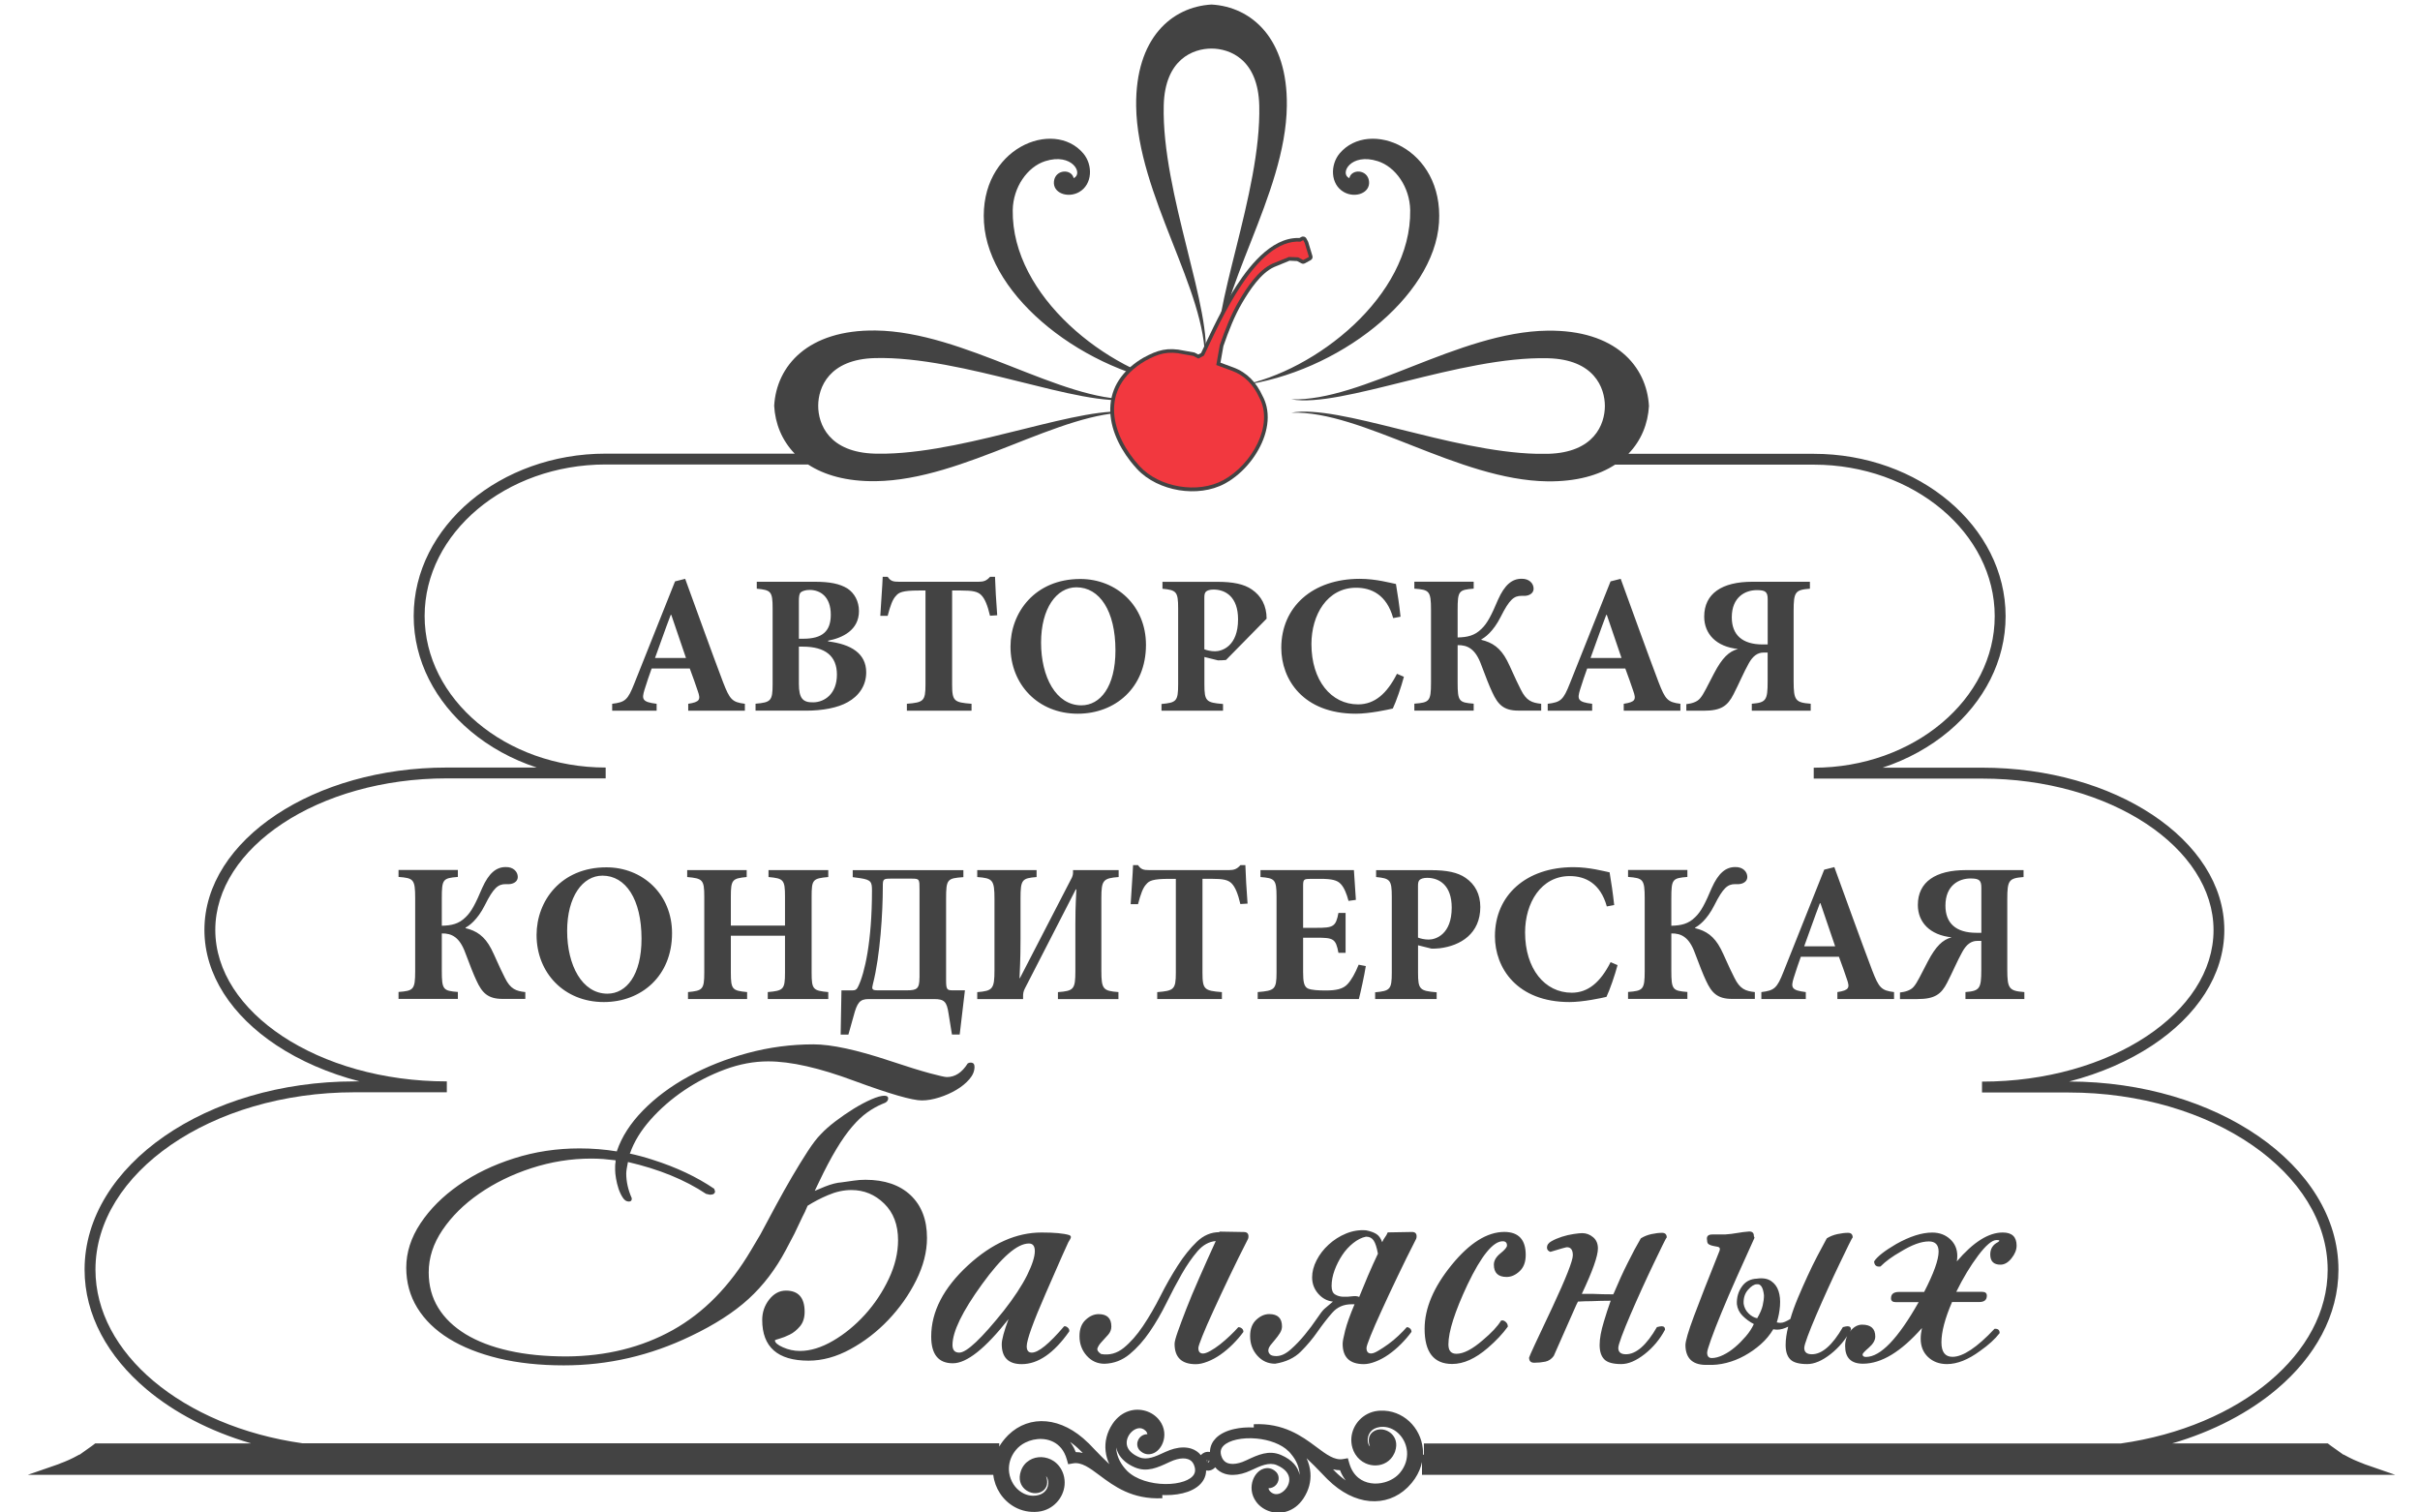 <?xml version="1.0" encoding="utf-8"?>
<!-- Generator: Adobe Illustrator 23.1.0, SVG Export Plug-In . SVG Version: 6.00 Build 0)  -->
<svg version="1.1" id="Layer_1" xmlns="http://www.w3.org/2000/svg" xmlns:xlink="http://www.w3.org/1999/xlink" x="0px" y="0px"
	 viewBox="0 0 453.54 283.46" style="enable-background:new 0 0 453.54 283.46;" xml:space="preserve">
<style type="text/css">
	.st0{fill:#434343;}
	.st1{fill-rule:evenodd;clip-rule:evenodd;fill:#434343;}
	.st2{fill-rule:evenodd;clip-rule:evenodd;fill:#F2383F;}
</style>
<path class="st0" d="M331.29,120.78h-0.93c-3.83,0-5.8-1.79-5.8-5.09c0-3.83,2.57-5.09,4.68-5.09c1.6,0,2.05,0.3,2.05,1.71V120.78z
	 M339.21,109.03h-10.82c-5.65,0-9,2.19-9,6.54c0,3.2,2.23,5.65,6.36,6.06h-0.04c-1.67,0.45-2.94,1.64-4.46,4.54
	c-1.34,2.53-1.93,3.9-2.64,4.72c-0.59,0.71-1.64,0.97-2.57,1.08v1.23h3.27c3.24,0,4.46-0.89,5.58-3.09c1-1.93,1.93-4.16,2.86-5.8
	c0.74-1.34,1.64-2.01,2.75-2.01h0.78v5.39c0,3.57-0.3,3.98-2.97,4.2v1.3h11.04v-1.3c-2.86-0.22-3.2-0.63-3.2-4.2v-13.2
	c0-3.57,0.3-3.94,3.05-4.16V109.03z M303.89,123.31h-5.8c0.97-2.64,1.9-5.35,2.94-8.07h0.11L303.89,123.31z M314.93,133.2v-1.3
	c-2.38-0.3-2.83-0.78-4.09-4.05c-2.42-6.39-4.72-12.86-7.1-19.37l-1.9,0.48l-7.62,19.11c-1.23,3.12-1.71,3.53-4.16,3.83v1.3h8.33
	v-1.3c-2.71-0.33-2.82-0.85-2.27-2.64c0.45-1.49,0.93-2.82,1.34-3.98h7.14c0.56,1.49,1.12,3.09,1.49,4.2
	c0.59,1.64,0.41,2.08-1.78,2.42v1.3H314.93z M288.84,133.2v-1.3c-1.75-0.19-2.79-0.56-3.83-2.68c-1.12-2.19-1.97-4.31-2.57-5.43
	c-1.26-2.42-2.79-3.38-4.8-3.87v-0.11c0.6-0.3,2.19-1.38,3.61-4.2c1.64-3.27,2.49-3.94,3.9-3.94h0.67c0.74-0.04,1.6-0.45,1.6-1.34
	c0-1-0.85-1.9-2.27-1.86c-1.78,0-3.16,1.15-4.39,3.9c-1.23,2.9-2.01,4.46-3.12,5.5c-1.26,1.26-2.64,1.56-4.46,1.6v-5.17
	c0-3.57,0.22-3.75,3.01-3.98v-1.3h-11.12v1.3c2.79,0.22,3.12,0.41,3.12,3.98v13.68c0,3.49-0.33,3.68-3.12,3.9v1.3h11.12v-1.3
	c-2.75-0.22-3.01-0.41-3.01-3.98v-6.99c1.86-0.04,3.35,0.71,4.42,3.68c0.82,2.19,1.56,4.09,2.08,5.17c1.04,2.27,2.12,3.42,4.87,3.42
	H288.84z M261.81,126.28c-1.9,3.75-4.2,5.73-7.29,5.73c-5.06,0-8.74-4.5-8.74-11.3c0-5.5,2.97-10.56,8.37-10.56
	c2.86,0,5.73,1.3,6.95,5.69l1.38-0.26c-0.26-2.38-0.52-4.09-0.86-6.13c-1-0.19-3.75-0.97-6.77-0.97c-8.89,0-14.72,5.28-14.72,12.94
	c0,5.91,4.09,12.34,13.98,12.34c2.53,0,5.95-0.74,6.92-0.97c0.63-1.3,1.6-4.13,2.08-5.95L261.81,126.28z M225.71,112.01
	c0-0.56,0.07-0.93,0.33-1.15c0.22-0.19,0.67-0.37,1.38-0.37c2.27,0,4.61,1.38,4.61,5.58c0,5.02-2.98,5.99-4.31,5.99
	c-0.78,0-1.56-0.19-2.01-0.37V112.01z M237.38,115.95c0-2.42-1-4.27-2.75-5.46c-1.49-1.04-3.57-1.45-6.51-1.45h-10.26v1.3
	c2.6,0.26,2.94,0.52,2.94,3.68v14.24c0,3.16-0.33,3.42-3.12,3.68v1.26h11.53v-1.26c-3.16-0.26-3.49-0.52-3.49-3.68v-5.13l2.53,0.63
	c0.41,0,0.97,0,1.52-0.07 M201.73,110.07c4.35,0,7.32,4.42,7.32,11.82c0,6.84-2.86,10.3-6.39,10.3c-4.76,0-7.55-5.35-7.55-11.75
	C195.11,114.01,198.01,110.07,201.73,110.07z M202.47,108.51c-8.51,0-13.09,6.28-13.09,12.68c0,7.1,5.17,12.57,12.6,12.57
	c7.03,0,12.79-4.87,12.79-12.9C214.78,113.53,209.24,108.51,202.47,108.51z M186.89,115.31c-0.19-2.38-0.37-5.65-0.41-7.21h-0.93
	c-0.63,0.71-1.15,0.93-2.12,0.93h-14.95c-1.08,0-1.56-0.11-2.12-0.93h-0.93c-0.07,1.9-0.3,4.61-0.45,7.32h1.38
	c0.48-1.86,0.93-3.12,1.56-3.75c0.52-0.63,1.19-1,4.27-1h1.26v17.59c0,3.16-0.37,3.38-3.49,3.64v1.3h12.12v-1.3
	c-3.27-0.26-3.64-0.48-3.64-3.64v-17.59h1.67c2.19,0,3.12,0.19,3.79,0.86c0.67,0.67,1.19,1.93,1.64,3.87L186.89,115.31z
	 M149.72,121.19h0.74c4.2,0,6.39,1.75,6.39,5.24c0,3.64-2.34,5.17-4.42,5.2c-1.97,0.04-2.71-0.74-2.71-3.49V121.19z M149.72,119.7
	v-7.06c0-0.78,0.07-1.34,0.33-1.6c0.22-0.22,0.86-0.48,1.67-0.48c2.01,0,3.98,1.26,3.98,4.65c0,3.09-1.56,4.5-5.17,4.5H149.72z
	 M155.22,120.07c2.68-0.52,5.76-1.97,5.76-5.54c0-1.82-0.82-3.35-2.16-4.24c-1.45-0.89-3.31-1.26-6.13-1.26h-10.86v1.3
	c2.64,0.26,2.97,0.48,2.97,3.68v14.2c0,3.16-0.33,3.42-3.2,3.68v1.3h9.44c3.09,0,5.95-0.52,7.84-1.6c2.08-1.15,3.46-3.09,3.46-5.58
	c0-3.53-2.83-5.28-7.14-5.8V120.07z M128.56,123.31h-5.8c0.97-2.64,1.9-5.35,2.94-8.07h0.11L128.56,123.31z M139.6,133.2v-1.3
	c-2.38-0.3-2.83-0.78-4.09-4.05c-2.42-6.39-4.72-12.86-7.1-19.37l-1.9,0.48l-7.62,19.11c-1.23,3.12-1.71,3.53-4.16,3.83v1.3h8.33
	v-1.3c-2.71-0.33-2.82-0.85-2.27-2.64c0.45-1.49,0.93-2.82,1.34-3.98h7.14c0.56,1.49,1.12,3.09,1.49,4.2
	c0.59,1.64,0.41,2.08-1.78,2.42v1.3H139.6z"/>
<path class="st0" d="M371.33,174.82h-0.93c-3.83,0-5.8-1.79-5.8-5.09c0-3.83,2.57-5.09,4.68-5.09c1.6,0,2.05,0.3,2.05,1.71V174.82z
	 M379.25,163.07h-10.82c-5.65,0-9,2.19-9,6.54c0,3.2,2.23,5.65,6.36,6.06h-0.04c-1.67,0.45-2.94,1.64-4.46,4.54
	c-1.34,2.53-1.93,3.9-2.64,4.72c-0.59,0.71-1.64,0.97-2.57,1.08v1.23h3.27c3.24,0,4.46-0.89,5.58-3.09c1-1.93,1.93-4.16,2.86-5.8
	c0.74-1.34,1.64-2.01,2.75-2.01h0.78v5.39c0,3.57-0.3,3.98-2.97,4.2v1.3h11.04v-1.3c-2.86-0.22-3.2-0.63-3.2-4.2v-13.2
	c0-3.57,0.3-3.94,3.05-4.16V163.07z M343.93,177.35h-5.8c0.97-2.64,1.9-5.35,2.94-8.07h0.11L343.93,177.35z M354.97,187.23v-1.3
	c-2.38-0.3-2.83-0.78-4.09-4.05c-2.42-6.39-4.72-12.86-7.1-19.37l-1.9,0.48l-7.62,19.11c-1.23,3.12-1.71,3.53-4.16,3.83v1.3h8.33
	v-1.3c-2.71-0.33-2.82-0.85-2.27-2.64c0.45-1.49,0.93-2.82,1.34-3.98h7.14c0.56,1.49,1.12,3.09,1.49,4.2
	c0.59,1.63,0.41,2.08-1.78,2.42v1.3H354.97z M328.88,187.23v-1.3c-1.75-0.19-2.79-0.56-3.83-2.68c-1.12-2.19-1.97-4.31-2.56-5.43
	c-1.26-2.42-2.79-3.38-4.8-3.87v-0.11c0.6-0.3,2.19-1.38,3.61-4.2c1.64-3.27,2.49-3.94,3.9-3.94h0.67c0.74-0.04,1.6-0.45,1.6-1.34
	c0-1-0.85-1.9-2.27-1.86c-1.78,0-3.16,1.15-4.39,3.9c-1.23,2.9-2.01,4.46-3.12,5.5c-1.26,1.26-2.64,1.56-4.46,1.6v-5.17
	c0-3.57,0.22-3.75,3.01-3.98v-1.3h-11.12v1.3c2.79,0.22,3.12,0.41,3.12,3.98v13.68c0,3.49-0.33,3.68-3.12,3.9v1.3h11.12v-1.3
	c-2.75-0.22-3.01-0.41-3.01-3.98v-6.99c1.86-0.04,3.35,0.71,4.42,3.68c0.82,2.19,1.56,4.09,2.08,5.17c1.04,2.27,2.12,3.42,4.87,3.42
	H328.88z M301.85,180.32c-1.9,3.75-4.2,5.73-7.29,5.73c-5.06,0-8.74-4.5-8.74-11.3c0-5.5,2.97-10.56,8.37-10.56
	c2.86,0,5.73,1.3,6.95,5.69l1.38-0.26c-0.26-2.38-0.52-4.09-0.86-6.13c-1-0.19-3.75-0.97-6.77-0.97c-8.89,0-14.72,5.28-14.72,12.94
	c0,5.91,4.09,12.34,13.98,12.34c2.53,0,5.95-0.74,6.92-0.97c0.63-1.3,1.6-4.13,2.08-5.95L301.85,180.32z M265.75,166.04
	c0-0.56,0.07-0.93,0.33-1.15c0.22-0.19,0.67-0.37,1.38-0.37c2.27,0,4.61,1.38,4.61,5.58c0,5.02-2.98,5.99-4.31,5.99
	c-0.78,0-1.56-0.19-2.01-0.37V166.04z M257.9,163.07v1.3c2.6,0.26,2.94,0.52,2.94,3.68v14.24c0,3.16-0.33,3.42-3.12,3.68v1.26h11.53
	v-1.26c-3.16-0.26-3.49-0.52-3.49-3.68v-5.13l2.53,0.63c0.41,0,0.97,0,1.52-0.07c3.94-0.48,7.62-2.75,7.62-7.73
	c0-2.42-1-4.27-2.75-5.46c-1.49-1.04-3.57-1.45-6.51-1.45H257.9z M254.63,180.8c-0.67,1.64-1.34,2.83-2.08,3.64
	c-0.86,0.93-2.16,1.19-4.09,1.19c-1.41,0-2.68-0.07-3.35-0.37c-0.74-0.37-0.89-1.3-0.89-3.09v-6.43h2.49c3.16,0,3.64,0.15,4.13,2.83
	h1.34v-7.47h-1.34c-0.48,2.6-1,2.79-4.13,2.79h-2.49v-7.88c0-1.23,0.15-1.3,1.52-1.3h1.78c2.08,0,3.09,0.26,3.72,0.93
	c0.67,0.67,1.15,1.9,1.49,3.2l1.38-0.19c-0.15-2.31-0.33-4.91-0.37-5.58h-17.51v1.3c2.64,0.22,3.01,0.41,3.01,3.64v14.28
	c0,3.16-0.37,3.38-3.53,3.64v1.3h18.96c0.3-1.12,1.04-4.5,1.3-6.17L254.63,180.8z M233.81,169.35c-0.19-2.38-0.37-5.65-0.41-7.21
	h-0.93c-0.63,0.71-1.15,0.93-2.12,0.93h-14.95c-1.08,0-1.56-0.11-2.12-0.93h-0.93c-0.07,1.9-0.3,4.61-0.45,7.32h1.38
	c0.48-1.86,0.93-3.12,1.56-3.75c0.52-0.63,1.19-1,4.27-1h1.26v17.59c0,3.16-0.37,3.38-3.49,3.64v1.3h12.12v-1.3
	c-3.27-0.26-3.64-0.48-3.64-3.64V164.7h1.67c2.19,0,3.12,0.19,3.79,0.86c0.67,0.67,1.19,1.93,1.64,3.87L233.81,169.35z
	 M209.61,187.23v-1.3c-2.86-0.22-3.2-0.52-3.2-3.98v-13.64c0-3.35,0.33-3.72,3.24-3.94v-1.3h-8.55v0.52c0,0.3-0.11,0.78-0.41,1.26
	l-9.55,18.48h-0.07c0.19-3.94,0.19-5.91,0.19-7.4v-7.58c0-3.53,0.3-3.75,3.01-3.98v-1.3h-11.12v1.3c2.9,0.22,3.23,0.52,3.23,4.13
	v13.31c0,3.53-0.33,3.9-3.23,4.13v1.3h8.59v-0.52c0-0.48,0.04-0.89,0.33-1.45l9.55-18.59h0.11c-0.19,3.57-0.19,5.2-0.19,6.54v8.74
	c0,3.46-0.3,3.75-3.27,3.98v1.3H209.61z M172.32,183.23c0,2.08-0.48,2.37-2.34,2.37h-5.54c-1.04,0-1.08-0.26-0.85-1.15
	c1.38-5.35,1.86-13.53,1.86-18.22c0-1.45,0.04-1.56,1.49-1.56h3.94c1.45,0,1.45,0.11,1.45,2.08V183.23z M180.84,185.6h-2.38
	c-1,0-1.15-0.22-1.15-1.93v-15.24c0-3.67,0.22-3.82,3.24-4.04v-1.31h-20.74v1.31l1.38,0.19c2.08,0.3,2.23,0.74,2.23,2.31
	c0,9.62-1.38,15.5-2.56,17.94c-0.26,0.6-0.56,0.78-1.04,0.78h-2.12l-0.15,8.29h1.45l0.97-3.46c0.67-2.53,1.15-3.2,2.83-3.2h12.27
	c1.9,0,2.38,0.48,2.71,2.75l0.63,3.9h1.45L180.84,185.6z M155.22,163.07h-11.19v1.3c2.79,0.26,3.09,0.48,3.09,3.64v5.46h-10.15
	v-5.46c0-3.16,0.3-3.38,2.97-3.64v-1.3h-11.15v1.3c2.86,0.26,3.2,0.48,3.2,3.64v14.28c0,3.16-0.33,3.38-3.05,3.64v1.3h11.08v-1.3
	c-2.75-0.26-3.05-0.48-3.05-3.64v-6.92h10.15v6.92c0,3.16-0.3,3.38-3.23,3.64v1.3h11.34v-1.3c-2.83-0.26-3.12-0.48-3.12-3.61v-14.31
	c0-3.16,0.22-3.38,3.12-3.64V163.07z M112.91,164.11c4.35,0,7.32,4.42,7.32,11.82c0,6.84-2.86,10.3-6.39,10.3
	c-4.76,0-7.55-5.35-7.55-11.75C106.29,168.05,109.19,164.11,112.91,164.11z M113.65,162.55c-8.51,0-13.09,6.28-13.09,12.68
	c0,7.1,5.17,12.57,12.6,12.57c7.03,0,12.79-4.87,12.79-12.9C125.96,167.57,120.42,162.55,113.65,162.55z M98.45,187.23v-1.3
	c-1.75-0.19-2.79-0.56-3.83-2.68c-1.12-2.19-1.97-4.31-2.56-5.43c-1.26-2.42-2.79-3.38-4.8-3.87v-0.11c0.6-0.3,2.19-1.38,3.61-4.2
	c1.63-3.27,2.49-3.94,3.9-3.94h0.67c0.74-0.04,1.6-0.45,1.6-1.34c0-1-0.85-1.9-2.27-1.86c-1.78,0-3.16,1.15-4.39,3.9
	c-1.23,2.9-2.01,4.46-3.12,5.5c-1.26,1.26-2.64,1.56-4.46,1.6v-5.17c0-3.57,0.22-3.75,3.01-3.98v-1.3H74.69v1.3
	c2.79,0.22,3.12,0.41,3.12,3.98v13.68c0,3.49-0.33,3.68-3.12,3.9v1.3h11.12v-1.3c-2.75-0.22-3.01-0.41-3.01-3.98v-6.99
	c1.86-0.04,3.35,0.71,4.42,3.68c0.82,2.19,1.56,4.09,2.08,5.17c1.04,2.27,2.12,3.42,4.87,3.42H98.45z"/>
<path class="st0" d="M209.85,273.77c0.35,0.68,0.82,1.32,1.38,1.89c1.63,1.63,4.51,2.45,7.17,2.47c1.29,0.01,2.51-0.16,3.51-0.51
	c0.88-0.31,1.56-0.76,1.87-1.32c0.21-0.37,0.26-0.82,0.12-1.35v0c-0.05-0.18-0.11-0.35-0.17-0.49c-0.24-0.53-0.64-0.86-1.13-1.01
	c-0.57-0.18-1.28-0.16-2.06,0.05h0c-0.41,0.11-0.84,0.26-1.27,0.47l-0.22,0.1c-2.07,0.97-4.07,1.9-6.34,0.95v0
	c-0.76-0.32-1.38-0.7-1.88-1.12h0c-0.57-0.48-0.99-1.01-1.27-1.57c-0.17-0.35-0.29-0.7-0.37-1.05c0,0.16,0.01,0.32,0.03,0.47
	C209.31,272.44,209.52,273.13,209.85,273.77 M226.18,273.98h-0.03l0,0.02L226.18,273.98z M226.48,273.98L226.48,273.98l0.06,0.09h0
	L226.48,273.98z M226.54,274.07l-0.06-0.09h0L226.54,274.07L226.54,274.07L226.54,274.07z M226.48,273.98l0.06,0.09
	c0.01-0.02,0.03-0.06,0.05-0.09H226.48z M226.38,273.84L226.38,273.84L226.38,273.84z M226.39,273.84L226.39,273.84L226.39,273.84z
	 M226.25,273.63v-0.02l-0.01,0l0,0L226.25,273.63z M226.25,273.64L226.25,273.64l-0.01-0.03l0,0L226.25,273.64z M226.25,273.64
	L226.25,273.64l-0.02-0.03l0,0L226.25,273.64z M226.39,273.98l-0.03,0.13c0.05-0.02,0.14-0.04,0.18-0.04l-0.06-0.09H226.39z
	 M226.15,274l0.03-0.02h0.07v0.07C226.21,274.03,226.17,274,226.15,274z M226.43,273.81l0.18-0.12h0 M226.15,274l0.03-0.02h0
	L226.15,274L226.15,274z M226.23,273.81l0.02,0v-0.17l-0.02-0.02c-0.02,0.04-0.08,0.14-0.12,0.17L226.23,273.81z M226.18,273.98
	l-0.03,0.02v0L226.18,273.98L226.18,273.98z M226.61,273.69l-0.18,0.12l0.05-0.2C226.53,273.64,226.58,273.67,226.61,273.69z
	 M226.61,273.69L226.61,273.69L226.61,273.69l-0.18,0.12l0,0L226.61,273.69z M226.66,273.89c-0.02-0.04-0.04-0.16-0.04-0.2
	l-0.18,0.12l-0.01,0.04L226.66,273.89z M249.83,275.37l0.17,0.18l0,0l0.24,0.25c0.64,0.64,1.3,1.19,1.96,1.65
	c-0.42-0.54-0.78-1.18-1.07-1.91C250.69,275.54,250.26,275.48,249.83,275.37z M241.79,272.29L241.79,272.29
	c-0.1-0.11-0.19-0.2-0.26-0.27c-1.39-1.39-3.69-2.19-6-2.41c-1.33-0.13-2.64-0.06-3.77,0.19c-1.05,0.23-1.92,0.62-2.46,1.16
	c-0.3,0.3-0.48,0.64-0.52,1.04c-0.01,0.11-0.01,0.22,0,0.34l0,0c0.01,0.13,0.04,0.27,0.07,0.39c0.05,0.17,0.11,0.34,0.18,0.49l0,0
	c0.25,0.53,0.64,0.86,1.13,1.02h0c0.57,0.18,1.28,0.16,2.07-0.05c0.4-0.1,0.82-0.26,1.26-0.47l0,0l0.2-0.09
	c2.07-0.97,4.08-1.91,6.35-0.96c2.19,0.92,3.24,2.31,3.52,3.74c0-0.09-0.01-0.18-0.01-0.26c-0.09-1.27-0.64-2.51-1.53-3.57
	C241.93,272.45,241.84,272.35,241.79,272.29z M202.92,272.31l-0.16-0.17l0,0l-0.26-0.26l0,0c-0.64-0.64-1.29-1.18-1.95-1.64
	c0.27,0.35,0.51,0.73,0.73,1.15h0c0.12,0.23,0.23,0.48,0.33,0.75l0,0.01C202.07,272.14,202.5,272.2,202.92,272.31z M221.57,72.25
	c-18.23-2.42-36.27-16.52-37.16-30.54c-0.89-14.01,13.08-19.53,18.62-12.95c1.81,2.15,1.74,5.79-0.78,7.23
	c-2.14,1.22-5.01,0.19-4.72-2.05c0.29-2.23,3.3-2.33,3.69-0.55c1.87-0.83-0.26-4.8-5.33-3.19c-3.35,1.06-6.02,4.89-6.09,9.18
	C189.56,55.56,207.67,69.6,221.57,72.25z M232.52,72.25c18.23-2.42,36.26-16.52,37.17-30.54c0.88-14.01-13.09-19.53-18.63-12.95
	c-1.8,2.15-1.74,5.79,0.79,7.23c2.13,1.22,5.01,0.19,4.72-2.05c-0.29-2.23-3.3-2.33-3.69-0.55c-1.88-0.83,0.25-4.8,5.32-3.19
	c3.36,1.06,6.01,4.89,6.09,9.18C264.54,55.56,246.42,69.6,232.52,72.25z M236,19.75c-0.22-8.64-5.51-10.64-8.95-10.65
	c-3.44,0-8.74,2-8.95,10.65c-0.42,16.46,9.39,38.72,7.71,48.12c0.42-13.3-12.67-31.34-12.88-48.01
	c-0.15-12.7,6.65-18.58,14.13-19.01c7.47,0.43,14.29,6.31,14.11,19.01c-0.2,16.67-13.29,34.72-12.87,48.01
	C226.6,58.47,236.42,36.21,236,19.75z M47,270.49c-7.66-2.24-14.37-5.75-19.58-10.15c-7.22-6.1-11.57-13.91-11.57-22.4
	c0-9.77,5.75-18.63,15.01-25.03c9.15-6.32,21.75-10.24,35.59-10.24h0.95c-5.88-1.53-11.18-3.85-15.59-6.77
	c-8.33-5.52-13.5-13.17-13.5-21.62c0-8.45,5.17-16.1,13.5-21.62c8.21-5.44,19.51-8.81,31.92-8.81v0h16.86
	c-4.69-1.54-8.92-3.89-12.43-6.85c-6.56-5.52-10.63-13.15-10.63-21.55s4.07-16.03,10.63-21.55c6.51-5.48,15.48-8.88,25.33-8.88
	h35.45c-2.42-2.5-3.67-5.66-3.85-8.96c0.42-7.47,6.3-14.28,19.01-14.12c16.67,0.21,34.72,13.3,48.01,12.87
	c-9.39,1.69-31.66-8.13-48.12-7.7c-8.64,0.22-10.65,5.52-10.65,8.95c0,3.43,2.01,8.73,10.65,8.96h2.12
	c16.21-0.39,37.01-9.32,46.01-7.71c-13.3-0.43-31.34,12.67-48.01,12.87c-5.44,0.07-9.62-1.14-12.67-3.13h-37.93
	c-9.37,0-17.87,3.22-24.03,8.4c-6.11,5.14-9.9,12.22-9.9,20s3.79,14.86,9.9,20c6.15,5.18,14.66,8.4,24.03,8.4v0v2.03v0l-0.6,0H83.74
	v0c-12.01,0-22.91,3.24-30.8,8.47c-7.76,5.14-12.59,12.2-12.59,19.93s4.82,14.78,12.59,19.92c7.89,5.22,18.79,8.47,30.8,8.47v2.04
	H66.45c-13.43,0-25.61,3.78-34.44,9.88c-8.71,6.02-14.12,14.29-14.12,23.35c0,7.87,4.07,15.13,10.84,20.85
	c6.97,5.88,16.77,10.12,27.95,11.7h129.57h1.02v0.62c0.18-0.31,0.39-0.63,0.64-0.96c0.28-0.38,0.6-0.74,0.95-1.1l0,0l0.13-0.13
	l0.01-0.01c1.95-1.89,4.44-2.78,7.1-2.53c2.59,0.24,5.32,1.55,7.85,4.05l0.01,0l0.26,0.26l0.01,0.01l0.42,0.44l0.42,0.44
	c0.94,0.97,1.86,1.93,2.83,2.82c-0.36-0.77-0.6-1.59-0.69-2.43c-0.1-0.87-0.05-1.76,0.18-2.64c0.21-0.84,0.58-1.67,1.11-2.47
	c0.43-0.65,0.93-1.16,1.46-1.57c0.99-0.74,2.1-1.08,3.17-1.09c1.08-0.01,2.12,0.31,2.98,0.88c0.46,0.31,0.87,0.69,1.21,1.14
	c1.03,1.38,1.08,2.95,0.62,4.15c-0.18,0.48-0.45,0.92-0.76,1.26c-0.35,0.38-0.76,0.66-1.21,0.8c-0.76,0.25-1.57,0.13-2.28-0.52l0,0
	c-0.52-0.47-0.65-1.14-0.49-1.74v0c0.07-0.26,0.2-0.5,0.37-0.71c0.17-0.21,0.4-0.39,0.67-0.51l0,0c0.24-0.11,0.51-0.17,0.8-0.17
	c-0.03-0.17-0.1-0.36-0.25-0.54l-0.08-0.08v0c-0.43-0.43-0.92-0.56-1.38-0.48c-0.35,0.06-0.71,0.23-1.02,0.47
	c-0.33,0.26-0.63,0.61-0.83,1c-0.36,0.68-0.46,1.5-0.09,2.24c0.16,0.31,0.4,0.62,0.76,0.92l0,0c0.35,0.29,0.8,0.56,1.37,0.8l0,0
	c1.44,0.6,3.04-0.14,4.69-0.91l0.22-0.1c0.55-0.25,1.09-0.45,1.62-0.59v0c1.15-0.3,2.26-0.32,3.2-0.02
	c0.72,0.23,1.34,0.64,1.81,1.23c0.11-0.13,0.23-0.24,0.37-0.33l0,0c0.37-0.25,0.83-0.36,1.3-0.27h0.01l0.02,0.01
	c0-0.11,0.01-0.22,0.02-0.33c0.09-0.9,0.48-1.66,1.11-2.29c0.82-0.82,2.04-1.39,3.46-1.7c1.11-0.25,2.36-0.34,3.63-0.28l-0.01-0.61
	c2.77-0.13,5.02,0.42,6.92,1.26c1.89,0.84,3.38,1.93,4.72,2.93v0l0.16,0.12l0,0c1.82,1.36,3.35,2.5,4.93,2.22l0.91-0.16l0.25,0.89
	c0.35,1.25,0.96,2.16,1.72,2.78c0.68,0.55,1.48,0.88,2.32,1.01c0.86,0.14,1.76,0.07,2.61-0.17l0,0c1.15-0.32,2.19-0.95,2.89-1.81
	c0.5-0.61,0.84-1.25,1.05-1.89c0.22-0.68,0.3-1.38,0.25-2.04h0v0c-0.01-0.12-0.02-0.23-0.04-0.33v0c-0.17-1.25-0.79-2.38-1.67-3.18
	c-0.85-0.77-1.96-1.22-3.16-1.13c-0.09,0.01-0.18,0.02-0.26,0.03h0c-0.83,0.12-1.41,0.48-1.76,0.95c-0.2,0.26-0.34,0.56-0.41,0.86
	c-0.08,0.31-0.09,0.63-0.05,0.93c0.05,0.37,0.19,0.7,0.4,0.9c-0.05-0.14-0.1-0.3-0.14-0.47v0c-0.25-1.07,0.11-1.85,0.75-2.31l0,0
	c0.48-0.35,1.11-0.48,1.73-0.41h0c0.57,0.07,1.16,0.32,1.63,0.74c0.79,0.71,1.26,1.86,0.74,3.39l-0.01,0.03l-0.06,0.15l-0.02,0.04
	l-0.06,0.14l-0.01,0.02c-0.33,0.73-0.85,1.28-1.46,1.66c-0.58,0.35-1.24,0.55-1.93,0.57c-0.66,0.03-1.35-0.1-1.98-0.39
	c-0.76-0.35-1.46-0.93-1.95-1.74c-0.1-0.17-0.2-0.35-0.28-0.53v0c-0.08-0.17-0.15-0.36-0.21-0.56h0c-0.11-0.34-0.18-0.69-0.21-1.04
	v0c-0.13-1.27,0.23-2.52,0.92-3.54l0,0c0.69-1.02,1.72-1.81,2.94-2.2c0.34-0.11,0.72-0.19,1.11-0.23h0c0.14-0.01,0.28-0.02,0.4-0.03
	c2.15-0.1,4.05,0.69,5.48,2.01c1.41,1.31,2.33,3.14,2.53,5.14c0.01,0.14,0.03,0.28,0.03,0.42c0.01,0.22,0.01,0.45,0.01,0.68h0.16
	v-0.5v-0.12v-0.46v-1.02h1.02h129.57c11.18-1.58,20.98-5.82,27.95-11.7c6.77-5.72,10.84-12.98,10.84-20.85
	c0-9.06-5.41-17.33-14.12-23.35c-8.82-6.1-21.01-9.88-34.44-9.88h-16.22v-2.04c12.01,0,22.91-3.24,30.8-8.47
	c7.77-5.14,12.59-12.2,12.59-19.92s-4.82-14.78-12.59-19.93c-7.89-5.22-18.79-8.47-30.8-8.47h-31.54v-2.04
	c9.37,0,17.87-3.22,24.02-8.4c6.11-5.14,9.9-12.22,9.9-20s-3.79-14.86-9.9-20c-6.15-5.18-14.66-8.4-24.02-8.4h-37.23
	c-3.05,1.99-7.23,3.19-12.67,3.13c-16.67-0.21-34.72-13.3-48.01-12.87c9-1.62,29.8,7.32,46,7.71h2.12
	c8.64-0.23,10.64-5.52,10.65-8.96c-0.01-3.43-2.01-8.73-10.65-8.95c-16.47-0.42-38.72,9.39-48.12,7.7
	c13.29,0.43,31.34-12.66,48.01-12.87c12.71-0.17,18.6,6.65,19.02,14.12c-0.19,3.3-1.43,6.46-3.86,8.96h34.74
	c9.85,0,18.82,3.4,25.33,8.88c6.56,5.52,10.63,13.15,10.63,21.55s-4.07,16.03-10.63,21.55c-3.51,2.95-7.73,5.3-12.42,6.84h18.62
	c12.41,0,23.72,3.37,31.92,8.81c8.33,5.52,13.5,13.17,13.5,21.62c0,8.45-5.17,16.11-13.5,21.62c-4.41,2.92-9.7,5.24-15.59,6.77
	c13.8,0.02,26.35,3.94,35.47,10.24c9.26,6.4,15.01,15.25,15.01,25.03c0,8.5-4.35,16.31-11.57,22.4c-5.21,4.4-11.92,7.91-19.58,10.15
	h28.8h0.34l0.28,0.21l0.37,0.28l0,0l0.41,0.29l1.87,1.33h0.08l0.24,0.13c0.53,0.3,1.08,0.57,1.64,0.83
	c0.56,0.25,1.14,0.49,1.74,0.71l0.03,0.02l0.15,0.06l0.01,0l0.14,0.06l5.71,1.98h-6.04H267.52h-1.02v-1.02v-1.39
	c-0.1,0.51-0.26,1.01-0.47,1.52c-0.45,1.08-1.14,2.15-2.12,3.13l-0.01,0.01l-0.12,0.12l0,0c-1.95,1.9-4.44,2.78-7.11,2.54
	c-2.59-0.24-5.33-1.56-7.86-4.06l0,0l-0.25-0.25l-0.01-0.01l-0.83-0.86h0c-0.95-0.98-1.88-1.95-2.85-2.84
	c0.4,0.87,0.65,1.79,0.72,2.74c0.12,1.59-0.28,3.24-1.32,4.81c-0.43,0.64-0.92,1.16-1.46,1.57c-0.99,0.74-2.1,1.08-3.17,1.09
	c-1.08,0.01-2.12-0.31-2.98-0.88c-0.46-0.31-0.88-0.69-1.21-1.14h0c-1.03-1.38-1.07-2.95-0.62-4.16c0.18-0.48,0.45-0.92,0.76-1.26
	c0.34-0.38,0.76-0.66,1.21-0.8c0.76-0.25,1.57-0.13,2.28,0.52c0.52,0.47,0.65,1.14,0.49,1.74c-0.07,0.26-0.2,0.51-0.37,0.71
	c-0.17,0.21-0.4,0.39-0.67,0.51l0,0c-0.24,0.11-0.51,0.17-0.8,0.17c0.03,0.17,0.1,0.36,0.25,0.53l0,0l0.08,0.08v0
	c0.58,0.58,1.29,0.61,1.91,0.32c0.46-0.22,0.88-0.6,1.19-1.07c0.3-0.46,0.48-1,0.47-1.54c-0.02-0.94-0.68-1.95-2.36-2.66
	c-1.44-0.6-3.04,0.15-4.7,0.93l-0.2,0.09v0c-0.53,0.25-1.07,0.45-1.61,0.59c-1.16,0.3-2.26,0.32-3.21,0.02l0,0
	c-0.72-0.23-1.33-0.63-1.81-1.22c-0.11,0.13-0.23,0.24-0.37,0.33c-0.34,0.23-0.75,0.34-1.18,0.29h-0.05l-0.1-0.03
	c0,0.64-0.17,1.23-0.47,1.76c-0.58,1.02-1.64,1.77-2.96,2.24c-1.21,0.43-2.68,0.64-4.2,0.63c-0.19,0-0.38-0.01-0.58-0.02l0.01,0.6
	c-5.67,0.27-9.04-2.25-11.81-4.32c-1.82-1.36-3.33-2.49-4.93-2.21l-0.91,0.16l-0.25-0.89c-0.06-0.22-0.13-0.43-0.21-0.63
	c-0.07-0.19-0.16-0.38-0.25-0.56l0,0c-0.33-0.66-0.77-1.18-1.26-1.58c-0.84-0.68-1.88-1.02-2.94-1.07c-1.09-0.05-2.2,0.2-3.16,0.69
	c-0.67,0.34-1.26,0.8-1.72,1.36c-0.09,0.11-0.17,0.22-0.25,0.32c-0.08,0.11-0.15,0.22-0.23,0.34c-0.73,1.18-0.95,2.44-0.79,3.6
	c0.11,0.78,0.39,1.51,0.79,2.15c0.4,0.63,0.93,1.16,1.55,1.54c0.8,0.5,1.75,0.74,2.76,0.59c1.26-0.18,1.94-0.94,2.15-1.76
	c0.08-0.31,0.1-0.63,0.06-0.93c-0.03-0.28-0.12-0.54-0.24-0.74h0c-0.04-0.07-0.09-0.13-0.15-0.19c0.05,0.13,0.09,0.28,0.13,0.45v0
	c0.25,1.07-0.11,1.85-0.75,2.31c-0.48,0.35-1.11,0.48-1.73,0.41c-0.57-0.07-1.16-0.32-1.63-0.73c-0.8-0.71-1.26-1.86-0.75-3.39v0
	c0.31-0.91,0.88-1.59,1.6-2.03l0,0c0.67-0.42,1.46-0.61,2.26-0.59c0.78,0.03,1.58,0.27,2.27,0.72c0.81,0.54,1.49,1.38,1.85,2.51
	c0.11,0.34,0.18,0.69,0.21,1.04c0.13,1.27-0.23,2.51-0.92,3.53c-0.69,1.02-1.72,1.82-2.94,2.2c-0.35,0.11-0.72,0.19-1.11,0.23
	c-1.59,0.16-3.06-0.17-4.32-0.85c-1.14-0.62-2.11-1.52-2.81-2.6c-0.67-1.02-1.11-2.2-1.26-3.46H11.23H5.19l5.71-1.98l0.14-0.06
	l0.01,0l0.15-0.06l0.03-0.02c0.59-0.22,1.18-0.45,1.74-0.71c0.56-0.25,1.11-0.53,1.64-0.83l0.24-0.13h0.08l1.87-1.33l0.41-0.29l0,0
	l0.37-0.28l0.27-0.21h0.34H47z"/>
<path class="st1" d="M241.68,48.86l-2.88,1.18c-2.53,1.15-4.6,4.34-5.97,6.66c-1.52,2.58-2.57,5.34-3.55,8.16l-0.55,3.11l2.41,0.89
	c2.59,0.95,4.34,2.86,5.47,5.33c0.34,0.62,0.58,1.28,0.75,1.97c0.85,3.64-0.79,7.56-3.03,10.38c-1.29,1.63-2.92,3.08-4.75,4.08
	c-2.59,1.41-5.75,1.72-8.63,1.25c-2.91-0.48-5.85-1.8-7.87-3.99c-0.43-0.47-0.84-0.95-1.24-1.46c-2.3-2.96-4.07-6.79-3.72-10.62
	c0.36-3.95,2.84-6.8,6.15-8.75c0.01,0,0.01-0.01,0.02-0.01c2.67-1.46,4.56-1.99,7.61-1.32l1.86,0.33c0.07,0.01,0.14,0.03,0.2,0.07
	l0.62,0.32l0.52-0.28c0.78-1.63,1.54-3.27,2.34-4.9c1.02-2.06,2.09-4.1,3.27-6.07c2.44-4.06,6.55-9.91,11.66-10.54
	c0.39-0.05,0.78-0.06,1.17-0.05l0.35-0.19c0.34-0.18,0.76-0.06,0.94,0.28l0.28,0.52c0.02,0.04,0.04,0.08,0.06,0.13l0.79,2.62
	c0.1,0.32-0.04,0.65-0.34,0.81l-1.07,0.58c-0.21,0.11-0.44,0.11-0.65,0l-0.81-0.42L241.68,48.86z"/>
<path class="st2" d="M241.56,48.16l1.73,0.07l0.95,0.5l1.07-0.58l-0.79-2.62l-0.28-0.52l-0.52,0.28
	c-8.3-0.55-14.91,14.73-18.08,21.35l-1.04,0.57l-0.95-0.5l-1.87-0.33c-2.95-0.65-4.69-0.09-7.14,1.25
	c-8.92,5.24-6.29,14.07-1.04,19.76c3.65,3.96,10.88,5.21,15.66,2.6c5.34-2.91,9.56-10.34,6.74-15.5c-1.13-2.48-2.82-4.15-5.09-4.99
	l-2.96-1.09l0.66-3.74c1-2.9,2.06-5.67,3.62-8.33c1.45-2.46,3.59-5.73,6.29-6.95L241.56,48.16z"/>
<path class="st0" d="M377.94,233.44c0,0.8-0.32,1.59-0.96,2.39c-0.64,0.8-1.33,1.19-2.07,1.19c-1.27,0-1.91-0.64-1.91-1.91
	c0-1.06,0.48-1.83,1.43-2.31c0.42-0.27,0.35-0.4-0.24-0.4c-0.85,0-2,0.97-3.46,2.91c-1.46,1.94-2.82,4.2-4.1,6.8h4.86
	c0.58,0,0.87,0.24,0.87,0.72c0,0.8-0.48,1.19-1.43,1.19h-5.09c-1.33,3.08-1.99,5.6-1.99,7.56c0,1.8,0.69,2.71,2.07,2.71
	c1.96,0,4.59-1.75,7.88-5.25c0.64-0.05,0.96,0.21,0.96,0.8c-0.85,1.11-2.07,2.23-3.66,3.34c-2.23,1.65-4.3,2.47-6.21,2.47
	c-1.43,0-2.61-0.44-3.54-1.31c-0.93-0.88-1.39-2.03-1.39-3.46c0-0.58,0.08-1.25,0.24-1.99c-3.93,4.46-7.61,6.69-11.06,6.69
	c-2.23,0-3.34-1.11-3.34-3.34c0-1.06,0.33-1.99,0.99-2.79c0.66-0.8,1.39-1.19,2.19-1.19c1.64,0,2.47,0.74,2.47,2.23
	c0,0.69-0.4,1.38-1.19,2.07c-0.8,0.69-1.19,1.11-1.19,1.27c0,0.32,0.21,0.48,0.64,0.48c2.71,0,6-3.42,9.87-10.27h-4.3
	c-0.58,0-0.88-0.24-0.88-0.72c0-0.8,0.5-1.19,1.51-1.19h4.7c1.8-3.5,2.71-6.02,2.71-7.56c0-1.27-0.61-1.91-1.83-1.91
	c-1.43,0-3.18,0.64-5.25,1.91c-1.59,0.9-2.87,1.83-3.82,2.79c-0.74,0.11-1.14-0.21-1.19-0.95c0.58-0.9,1.96-1.99,4.14-3.26
	c2.55-1.43,4.8-2.15,6.76-2.15c1.33,0,2.44,0.41,3.34,1.23c0.9,0.82,1.35,1.87,1.35,3.14c0,0.37-0.03,0.72-0.08,1.03
	c3.08-3.61,5.94-5.41,8.59-5.41C377.06,230.98,377.94,231.8,377.94,233.44 M330.59,242.76c-0.16-1.49-0.61-2.18-1.35-2.07
	c-0.48,0-1.02,0.34-1.63,1.03c-0.61,0.69-0.89,1.57-0.83,2.63c0.11,0.69,0.41,1.29,0.91,1.79c0.5,0.5,1.05,0.81,1.63,0.92
	c0.53-0.9,0.87-1.7,1.03-2.39C330.51,243.98,330.59,243.34,330.59,242.76z M342.36,232.09c0.58-0.37,1.25-0.64,1.99-0.8
	c0.74-0.16,1.41-0.24,1.99-0.24s0.88,0.29,0.88,0.88c-0.05,0-0.31,0.46-0.76,1.39c-0.45,0.93-1.02,2.11-1.71,3.54
	c-0.69,1.43-1.42,3-2.19,4.69c-0.77,1.7-1.49,3.32-2.15,4.86c-0.66,1.54-1.21,2.88-1.63,4.02c-0.42,1.14-0.64,1.87-0.64,2.19
	c0,0.8,0.48,1.19,1.43,1.19c1.91,0,3.85-1.7,5.81-5.09c0.42-0.11,0.72-0.16,0.88-0.16c0.42,0,0.64,0.21,0.64,0.64
	c-0.96,1.8-2.23,3.33-3.82,4.58c-1.59,1.25-3.05,1.87-4.38,1.87c-1.54,0-2.6-0.29-3.18-0.88c-0.58-0.58-0.87-1.48-0.87-2.71
	c0-1.01,0.16-2.15,0.48-3.42c-0.74,0.37-1.43,0.56-2.07,0.56c-0.27,0-0.5-0.03-0.72-0.08c-0.64,1.06-1.42,2-2.35,2.82
	c-0.93,0.82-1.95,1.54-3.06,2.15c-1.11,0.61-2.25,1.06-3.42,1.35c-1.17,0.29-2.31,0.41-3.42,0.36c-2.76,0.11-4.17-1.11-4.22-3.66
	c0-0.8,0.53-2.61,1.59-5.45c1.06-2.84,2.65-6.91,4.78-12.22c0.05-0.11,0.08-0.24,0.08-0.4c0-0.21-0.13-0.34-0.4-0.4
	c-0.26-0.05-0.54-0.11-0.83-0.16c-0.29-0.05-0.56-0.15-0.8-0.28c-0.24-0.13-0.36-0.38-0.36-0.76c-0.16-0.74,0.16-1.11,0.96-1.11
	h2.39c0.8-0.05,1.57-0.15,2.31-0.28c0.74-0.13,1.49-0.23,2.23-0.28c0.58,0,0.87,0.27,0.87,0.8c0,0.11,0.03,0.19,0.08,0.24
	c0.05,0.05,0.05,0.13,0,0.24c-1.11,2.44-2.21,4.88-3.3,7.32c-1.09,2.44-2.04,4.66-2.86,6.65c-0.82,1.99-1.47,3.66-1.95,5.01
	c-0.48,1.35-0.72,2.16-0.72,2.43c0,0.69,0.29,1.03,0.87,1.03c0.64,0,1.34-0.19,2.11-0.56c0.77-0.37,1.51-0.86,2.23-1.47
	c0.72-0.61,1.39-1.29,2.03-2.03c0.64-0.74,1.14-1.51,1.51-2.31c-0.8-0.42-1.5-0.94-2.11-1.55c-0.61-0.61-0.97-1.34-1.07-2.19
	c-0.05-1.22,0.25-2.31,0.92-3.26c0.66-0.96,1.6-1.46,2.82-1.51c1.12-0.16,2-0.01,2.67,0.44c0.66,0.45,1.13,1.07,1.39,1.87
	c0.27,0.8,0.36,1.72,0.28,2.79c-0.08,1.06-0.28,2.1-0.6,3.1c0.27,0.05,0.48,0.08,0.64,0.08c0.32,0,0.62-0.07,0.91-0.2
	c0.29-0.13,0.62-0.3,0.99-0.52c0.37-1.27,0.85-2.6,1.43-3.98c0.58-1.38,1.18-2.73,1.79-4.06c0.61-1.33,1.23-2.6,1.87-3.82
	C341.25,234.13,341.83,233.05,342.36,232.09z M307.51,232.09c0.58-0.37,1.25-0.64,1.99-0.8c0.74-0.16,1.41-0.24,1.99-0.24
	c0.58,0,0.88,0.29,0.88,0.88c-0.05,0-0.31,0.46-0.76,1.39c-0.45,0.93-1.02,2.11-1.71,3.54c-0.69,1.43-1.42,3-2.19,4.69
	c-0.77,1.7-1.49,3.32-2.15,4.86c-0.66,1.54-1.21,2.88-1.63,4.02c-0.42,1.14-0.64,1.87-0.64,2.19c0,0.8,0.48,1.19,1.43,1.19
	c1.91,0,3.85-1.7,5.81-5.09c0.42-0.11,0.72-0.16,0.88-0.16c0.42,0,0.64,0.21,0.64,0.64c-0.96,1.8-2.23,3.33-3.82,4.58
	c-1.59,1.25-3.05,1.87-4.38,1.87c-1.54,0-2.6-0.29-3.18-0.88c-0.58-0.58-0.88-1.48-0.88-2.71c0-1.17,0.26-2.63,0.8-4.38
	c0.37-1.27,0.8-2.57,1.27-3.9h-0.16c-1.06,0-2.2,0.03-3.42,0.08c-0.9,0-1.75,0.03-2.55,0.08c-0.11,0.21-0.21,0.42-0.32,0.64
	l-4.22,9.55c-0.42,0.58-0.96,0.94-1.59,1.07c-0.64,0.13-1.33,0.2-2.07,0.2c-0.64,0-0.96-0.32-0.96-0.96c0-0.16,1.46-3.32,4.38-9.47
	c2.55-5.46,3.82-8.7,3.82-9.71c0-1.01-0.37-1.51-1.11-1.51c-0.16,0-1.19,0.29-3.1,0.87c-0.42-0.16-0.64-0.42-0.64-0.8
	c0-0.48,0.28-0.88,0.84-1.19c0.56-0.32,1.21-0.6,1.95-0.84c0.74-0.24,1.49-0.41,2.23-0.52c0.74-0.11,1.27-0.16,1.59-0.16
	c0.74,0,1.42,0.25,2.03,0.76c0.61,0.5,0.91,1.21,0.91,2.11c0,1.43-1.01,4.27-3.02,8.52c0.64,0,1.38,0,2.23,0
	c1.01,0.05,2.23,0.08,3.66,0.08c0.05-0.11,0.11-0.21,0.16-0.32c0.8-1.91,1.64-3.77,2.55-5.57
	C305.94,234.9,306.76,233.36,307.51,232.09z M285.94,235.19c0,1.33-0.38,2.35-1.15,3.06c-0.77,0.72-1.58,1.07-2.43,1.07
	c-1.59,0-2.39-0.77-2.39-2.31c0-0.74,0.41-1.45,1.23-2.11c0.82-0.66,1.23-1.15,1.23-1.47c0-0.53-0.27-0.8-0.8-0.8
	c-1.8,0-4.01,2.71-6.6,8.12c-2.39,5.09-3.58,8.83-3.58,11.22c0,1.17,0.5,1.75,1.51,1.75c1.33,0,2.97-0.85,4.93-2.55
	c1.64-1.38,2.79-2.6,3.42-3.66c0.27-0.11,0.54-0.04,0.84,0.2c0.29,0.24,0.44,0.54,0.44,0.92c-0.96,1.33-2.2,2.65-3.74,3.98
	c-2.34,2.02-4.56,3.02-6.69,3.02c-3.45,0-5.17-2.2-5.17-6.6c0-3.82,1.68-7.8,5.05-11.94c3.37-4.14,6.67-6.21,9.91-6.21
	C284.61,230.9,285.94,232.33,285.94,235.19z M258.24,234.96c-0.21-1.17-0.48-1.99-0.8-2.47c-0.32-0.48-0.8-0.72-1.43-0.72
	c-0.8,0.16-1.59,0.56-2.39,1.19c-0.8,0.64-1.49,1.39-2.07,2.27c-0.58,0.88-1.06,1.82-1.43,2.83c-0.37,1.01-0.56,1.99-0.56,2.94
	c0,0.8,0.21,1.33,0.64,1.59c0.42,0.27,0.92,0.41,1.47,0.44c0.56,0.03,1.13,0,1.71-0.08c0.58-0.08,1.03-0.04,1.35,0.12
	c0.42-1.06,0.97-2.37,1.63-3.94C257.03,237.57,257.66,236.18,258.24,234.96z M248.21,245.3c0.26-0.21,0.53-0.44,0.8-0.68
	c0.27-0.24,0.53-0.46,0.8-0.68c-1.06-0.11-1.98-0.6-2.75-1.47c-0.77-0.88-1.15-1.9-1.15-3.06c0-1.06,0.28-2.14,0.84-3.22
	c0.56-1.09,1.31-2.07,2.27-2.94c0.96-0.88,2.04-1.57,3.26-2.07c1.22-0.5,2.47-0.7,3.74-0.6c0.8,0.16,1.43,0.38,1.91,0.68
	c0.48,0.29,0.85,0.81,1.11,1.55c0.16-0.37,0.33-0.68,0.52-0.92c0.19-0.24,0.36-0.54,0.52-0.92c0.8,0,1.57-0.01,2.31-0.04
	c0.74-0.03,1.49-0.04,2.23-0.04c0.58,0,0.87,0.27,0.87,0.8c0,0.21-0.03,0.37-0.08,0.48c-1.22,2.39-2.39,4.75-3.5,7.08
	c-1.12,2.33-2.11,4.46-2.98,6.37c-0.88,1.91-1.57,3.49-2.07,4.74c-0.5,1.25-0.76,2-0.76,2.27c0,0.69,0.29,1.03,0.87,1.03
	c0.32,0,0.77-0.17,1.35-0.52c0.58-0.34,1.21-0.76,1.87-1.23c0.66-0.48,1.3-1.01,1.91-1.59c0.61-0.58,1.13-1.11,1.55-1.59
	c0.21,0,0.41,0.08,0.6,0.24c0.19,0.16,0.28,0.37,0.28,0.64c-0.58,0.8-1.25,1.57-1.99,2.31c-0.74,0.74-1.51,1.39-2.31,1.95
	c-0.8,0.56-1.6,0.99-2.43,1.31c-0.82,0.32-1.55,0.48-2.19,0.48c-2.65,0-3.98-1.27-3.98-3.82c0-0.42,0.16-1.26,0.48-2.51
	c0.32-1.25,0.9-2.88,1.75-4.89h-0.56c-1.49,0-2.69,0.53-3.62,1.59c-0.93,1.06-1.84,2.24-2.75,3.54c-0.9,1.3-1.95,2.55-3.14,3.74
	c-1.19,1.19-2.8,1.95-4.81,2.27c-1.33,0-2.44-0.5-3.34-1.51c-0.9-1.01-1.35-2.23-1.35-3.66c0-1.33,0.38-2.35,1.15-3.06
	c0.77-0.72,1.58-1.07,2.43-1.07c1.59,0,2.39,0.77,2.39,2.31c0,0.42-0.13,0.85-0.4,1.27c-0.27,0.42-0.56,0.82-0.88,1.19
	c-0.32,0.37-0.61,0.73-0.88,1.07c-0.26,0.35-0.4,0.68-0.4,0.99c0,0.27,0.11,0.5,0.32,0.72c0.21,0.21,0.61,0.32,1.19,0.32
	c0.85,0,1.74-0.41,2.67-1.23c0.93-0.82,1.82-1.75,2.67-2.79c0.85-1.03,1.59-2.03,2.23-2.98S247.9,245.57,248.21,245.3z
	 M228.56,230.82c0.8,0,1.57,0.01,2.31,0.04c0.74,0.03,1.49,0.04,2.23,0.04c0.58,0,0.88,0.27,0.88,0.8c0,0.21-0.03,0.37-0.08,0.48
	c-1.22,2.39-2.39,4.75-3.5,7.08c-1.11,2.33-2.11,4.46-2.98,6.37c-0.88,1.91-1.57,3.49-2.07,4.74c-0.5,1.25-0.76,2-0.76,2.27
	c0,0.69,0.29,1.03,0.88,1.03c0.32,0,0.77-0.16,1.35-0.48c0.58-0.32,1.19-0.73,1.83-1.23c0.64-0.5,1.26-1.05,1.87-1.63
	c0.61-0.58,1.13-1.11,1.55-1.59h0.08c0.21,0,0.41,0.08,0.6,0.24c0.19,0.16,0.28,0.37,0.28,0.64c-0.58,0.8-1.25,1.57-1.99,2.31
	c-0.74,0.74-1.51,1.39-2.31,1.95c-0.8,0.56-1.6,0.99-2.43,1.31c-0.82,0.32-1.55,0.48-2.19,0.48c-2.65,0-3.98-1.27-3.98-3.82
	c0-0.37,0.2-1.13,0.6-2.27c0.4-1.14,0.93-2.56,1.59-4.26c0.66-1.7,1.47-3.63,2.43-5.81c0.95-2.18,1.99-4.48,3.1-6.92
	c-1.27,0.11-2.41,0.74-3.42,1.91c-1.01,1.17-1.99,2.59-2.95,4.26c-0.95,1.67-1.91,3.48-2.86,5.41c-0.96,1.94-2,3.74-3.14,5.41
	c-1.14,1.67-2.4,3.08-3.78,4.22c-1.38,1.14-2.95,1.74-4.7,1.79c-1.33,0-2.44-0.5-3.34-1.51c-0.9-1.01-1.35-2.23-1.35-3.66
	c0-1.33,0.38-2.35,1.15-3.06c0.77-0.72,1.58-1.07,2.43-1.07c1.59,0,2.39,0.77,2.39,2.31c0,0.58-0.2,1.1-0.6,1.55
	c-0.4,0.45-0.8,0.89-1.19,1.31c-0.4,0.42-0.66,0.82-0.8,1.19c-0.13,0.37,0.09,0.74,0.68,1.12c1.54,0.26,2.94-0.12,4.22-1.15
	c1.27-1.03,2.48-2.4,3.62-4.1c1.14-1.7,2.23-3.57,3.26-5.61c1.03-2.04,2.12-3.95,3.26-5.73c1.14-1.78,2.33-3.26,3.58-4.46
	c1.25-1.19,2.64-1.79,4.18-1.79C228.53,230.9,228.56,230.87,228.56,230.82z M193.94,234.48c0-0.96-0.37-1.43-1.11-1.43
	c-2.18,0-5.11,2.55-8.79,7.64c-3.69,5.09-5.53,8.89-5.53,11.38c0,0.96,0.42,1.43,1.27,1.43c1.38,0,4.17-2.63,8.36-7.88
	c1.91-2.44,3.36-4.64,4.34-6.6C193.45,237.05,193.94,235.54,193.94,234.48z M200.7,231.85c0,0.16-0.16,0.48-0.48,0.96
	c-0.11,0.16-1.51,3.34-4.22,9.55c-2.39,5.46-3.58,8.78-3.58,9.95c0,0.8,0.32,1.19,0.96,1.19c1.22,0,3.24-1.64,6.05-4.93
	c0.21-0.05,0.44,0.03,0.68,0.24c0.24,0.21,0.33,0.45,0.28,0.72c-2.87,4.08-5.84,6.13-8.91,6.13c-2.49,0-3.74-1.25-3.74-3.74
	c0-0.85,0.42-2.41,1.27-4.7c-4.35,5.52-7.83,8.28-10.43,8.28c-2.71,0-4.06-1.67-4.06-5.01c0-4.67,2.31-9.13,6.92-13.37
	c4.46-4.09,9.05-6.13,13.77-6.13c2.39,0,4.11,0.16,5.17,0.48C200.6,231.56,200.7,231.69,200.7,231.85z M157.73,221.59
	c0.8-0.11,1.55-0.21,2.27-0.32c0.72-0.11,1.45-0.16,2.19-0.16c3.61,0,6.43,0.97,8.48,2.9c2.04,1.94,3.06,4.6,3.06,8
	c0,2.6-0.68,5.25-2.03,7.96c-1.35,2.71-3.09,5.17-5.21,7.4c-2.12,2.23-4.5,4.06-7.12,5.49s-5.24,2.15-7.84,2.15
	c-5.78,0-8.68-2.55-8.68-7.64c0-1.43,0.44-2.71,1.31-3.82c0.88-1.11,1.92-1.67,3.14-1.67c2.33,0,3.5,1.33,3.5,3.98
	c0,1.11-0.29,2.02-0.87,2.71c-0.58,0.69-1.22,1.21-1.91,1.55c-0.69,0.34-1.33,0.6-1.91,0.76c-0.58,0.16-0.88,0.27-0.88,0.32
	c0,0.42,0.5,0.86,1.51,1.31c1.01,0.45,2.07,0.68,3.18,0.68c1.96,0,4.03-0.64,6.21-1.91c2.18-1.27,4.16-2.91,5.97-4.89
	c1.8-1.99,3.29-4.22,4.46-6.69c1.17-2.47,1.75-4.89,1.75-7.28c0-2.86-0.86-5.15-2.59-6.84c-1.73-1.7-3.78-2.55-6.17-2.55
	c-1.43,0-2.89,0.32-4.38,0.96c-1.38,0.58-2.65,1.25-3.82,1.99c-0.32,0.8-0.64,1.49-0.96,2.07c-0.74,1.59-1.25,2.65-1.51,3.18
	l-1.59,3.02c-1.91,3.61-4.24,6.67-7,9.19c-2.76,2.52-6.37,4.84-10.82,6.96c-7.59,3.66-15.52,5.49-23.8,5.49
	c-4.51,0-8.58-0.44-12.22-1.31c-3.63-0.88-6.74-2.11-9.31-3.7c-2.57-1.59-4.55-3.52-5.93-5.77c-1.38-2.25-2.07-4.76-2.07-7.52
	c0-2.87,0.89-5.64,2.67-8.32c1.78-2.68,4.17-5.07,7.16-7.16c3-2.1,6.45-3.77,10.35-5.01c3.9-1.25,8-1.87,12.3-1.87
	c2.39,0,4.72,0.19,7,0.56v-0.08c0.9-2.65,2.53-5.19,4.89-7.6c2.36-2.41,5.21-4.54,8.56-6.37c3.34-1.83,7.03-3.29,11.06-4.38
	c4.03-1.09,8.14-1.63,12.34-1.63c3.34,0,8.12,1.03,14.33,3.1c3.18,1.06,5.66,1.83,7.44,2.31c1.78,0.48,2.85,0.72,3.22,0.72
	c1.54,0,2.84-0.85,3.9-2.55c0.16-0.11,0.35-0.16,0.56-0.16c0.48,0,0.72,0.26,0.72,0.8c0,0.8-0.32,1.57-0.96,2.31
	c-0.64,0.74-1.45,1.41-2.43,1.99c-0.98,0.58-2.05,1.06-3.22,1.43c-1.17,0.37-2.25,0.56-3.26,0.56c-1.8,0-6.02-1.22-12.65-3.66
	c-6.53-2.44-11.91-3.66-16.16-3.66c-2.65,0-5.35,0.5-8.08,1.51c-2.73,1.01-5.29,2.32-7.68,3.94c-2.39,1.62-4.48,3.45-6.29,5.49
	c-1.8,2.04-3.08,4.13-3.82,6.25l-0.08,0.08c1.49,0.32,2.95,0.72,4.38,1.19c4.35,1.38,8.17,3.18,11.46,5.41l0.16,0.48
	c0,0.42-0.32,0.64-0.96,0.64c-0.05,0-0.29-0.05-0.72-0.16c-3.98-2.65-8.86-4.64-14.64-5.97c-0.21,1.01-0.32,1.73-0.32,2.15
	c0,1.54,0.35,3.08,1.03,4.62v0.16c0,0.32-0.19,0.48-0.56,0.48c-0.42,0-0.8-0.24-1.11-0.72c-0.32-0.48-0.58-1.03-0.8-1.67
	c-0.21-0.64-0.37-1.29-0.48-1.95c-0.11-0.66-0.16-1.18-0.16-1.55v-0.72c0-0.27,0.03-0.53,0.08-0.8v-0.32
	c-0.96-0.11-1.72-0.19-2.31-0.24c-0.74-0.05-1.49-0.08-2.23-0.08c-3.82,0-7.56,0.6-11.22,1.79c-3.66,1.19-6.92,2.79-9.79,4.78
	c-2.87,1.99-5.16,4.26-6.88,6.8c-1.73,2.55-2.59,5.2-2.59,7.96c0,2.49,0.6,4.71,1.79,6.64c1.19,1.94,2.91,3.58,5.13,4.94
	c2.23,1.35,4.93,2.39,8.12,3.1c3.18,0.72,6.79,1.07,10.82,1.07c7.43-0.05,14.05-1.7,19.86-4.93c5.81-3.24,10.7-8.22,14.68-14.96
	l1.75-2.95c0.9-1.7,1.87-3.5,2.9-5.41c1.03-1.91,2.06-3.73,3.06-5.45c1.01-1.72,1.98-3.3,2.91-4.73c0.93-1.43,1.76-2.52,2.51-3.26
	c0.69-0.74,1.59-1.54,2.71-2.39c1.12-0.85,2.26-1.63,3.42-2.35c1.17-0.72,2.27-1.3,3.3-1.75s1.84-0.68,2.43-0.68
	c0.48,0,0.72,0.16,0.72,0.48c0,0.48-0.34,0.82-1.03,1.03c-1.01,0.42-1.98,0.97-2.9,1.63c-0.93,0.66-1.87,1.55-2.83,2.67
	c-0.95,1.11-1.94,2.51-2.94,4.18c-1.01,1.67-2.1,3.73-3.26,6.17c-0.27,0.58-0.53,1.14-0.8,1.67c0.64-0.27,1.27-0.53,1.91-0.8
	C155.84,221.9,156.88,221.64,157.73,221.59z"/>
</svg>
